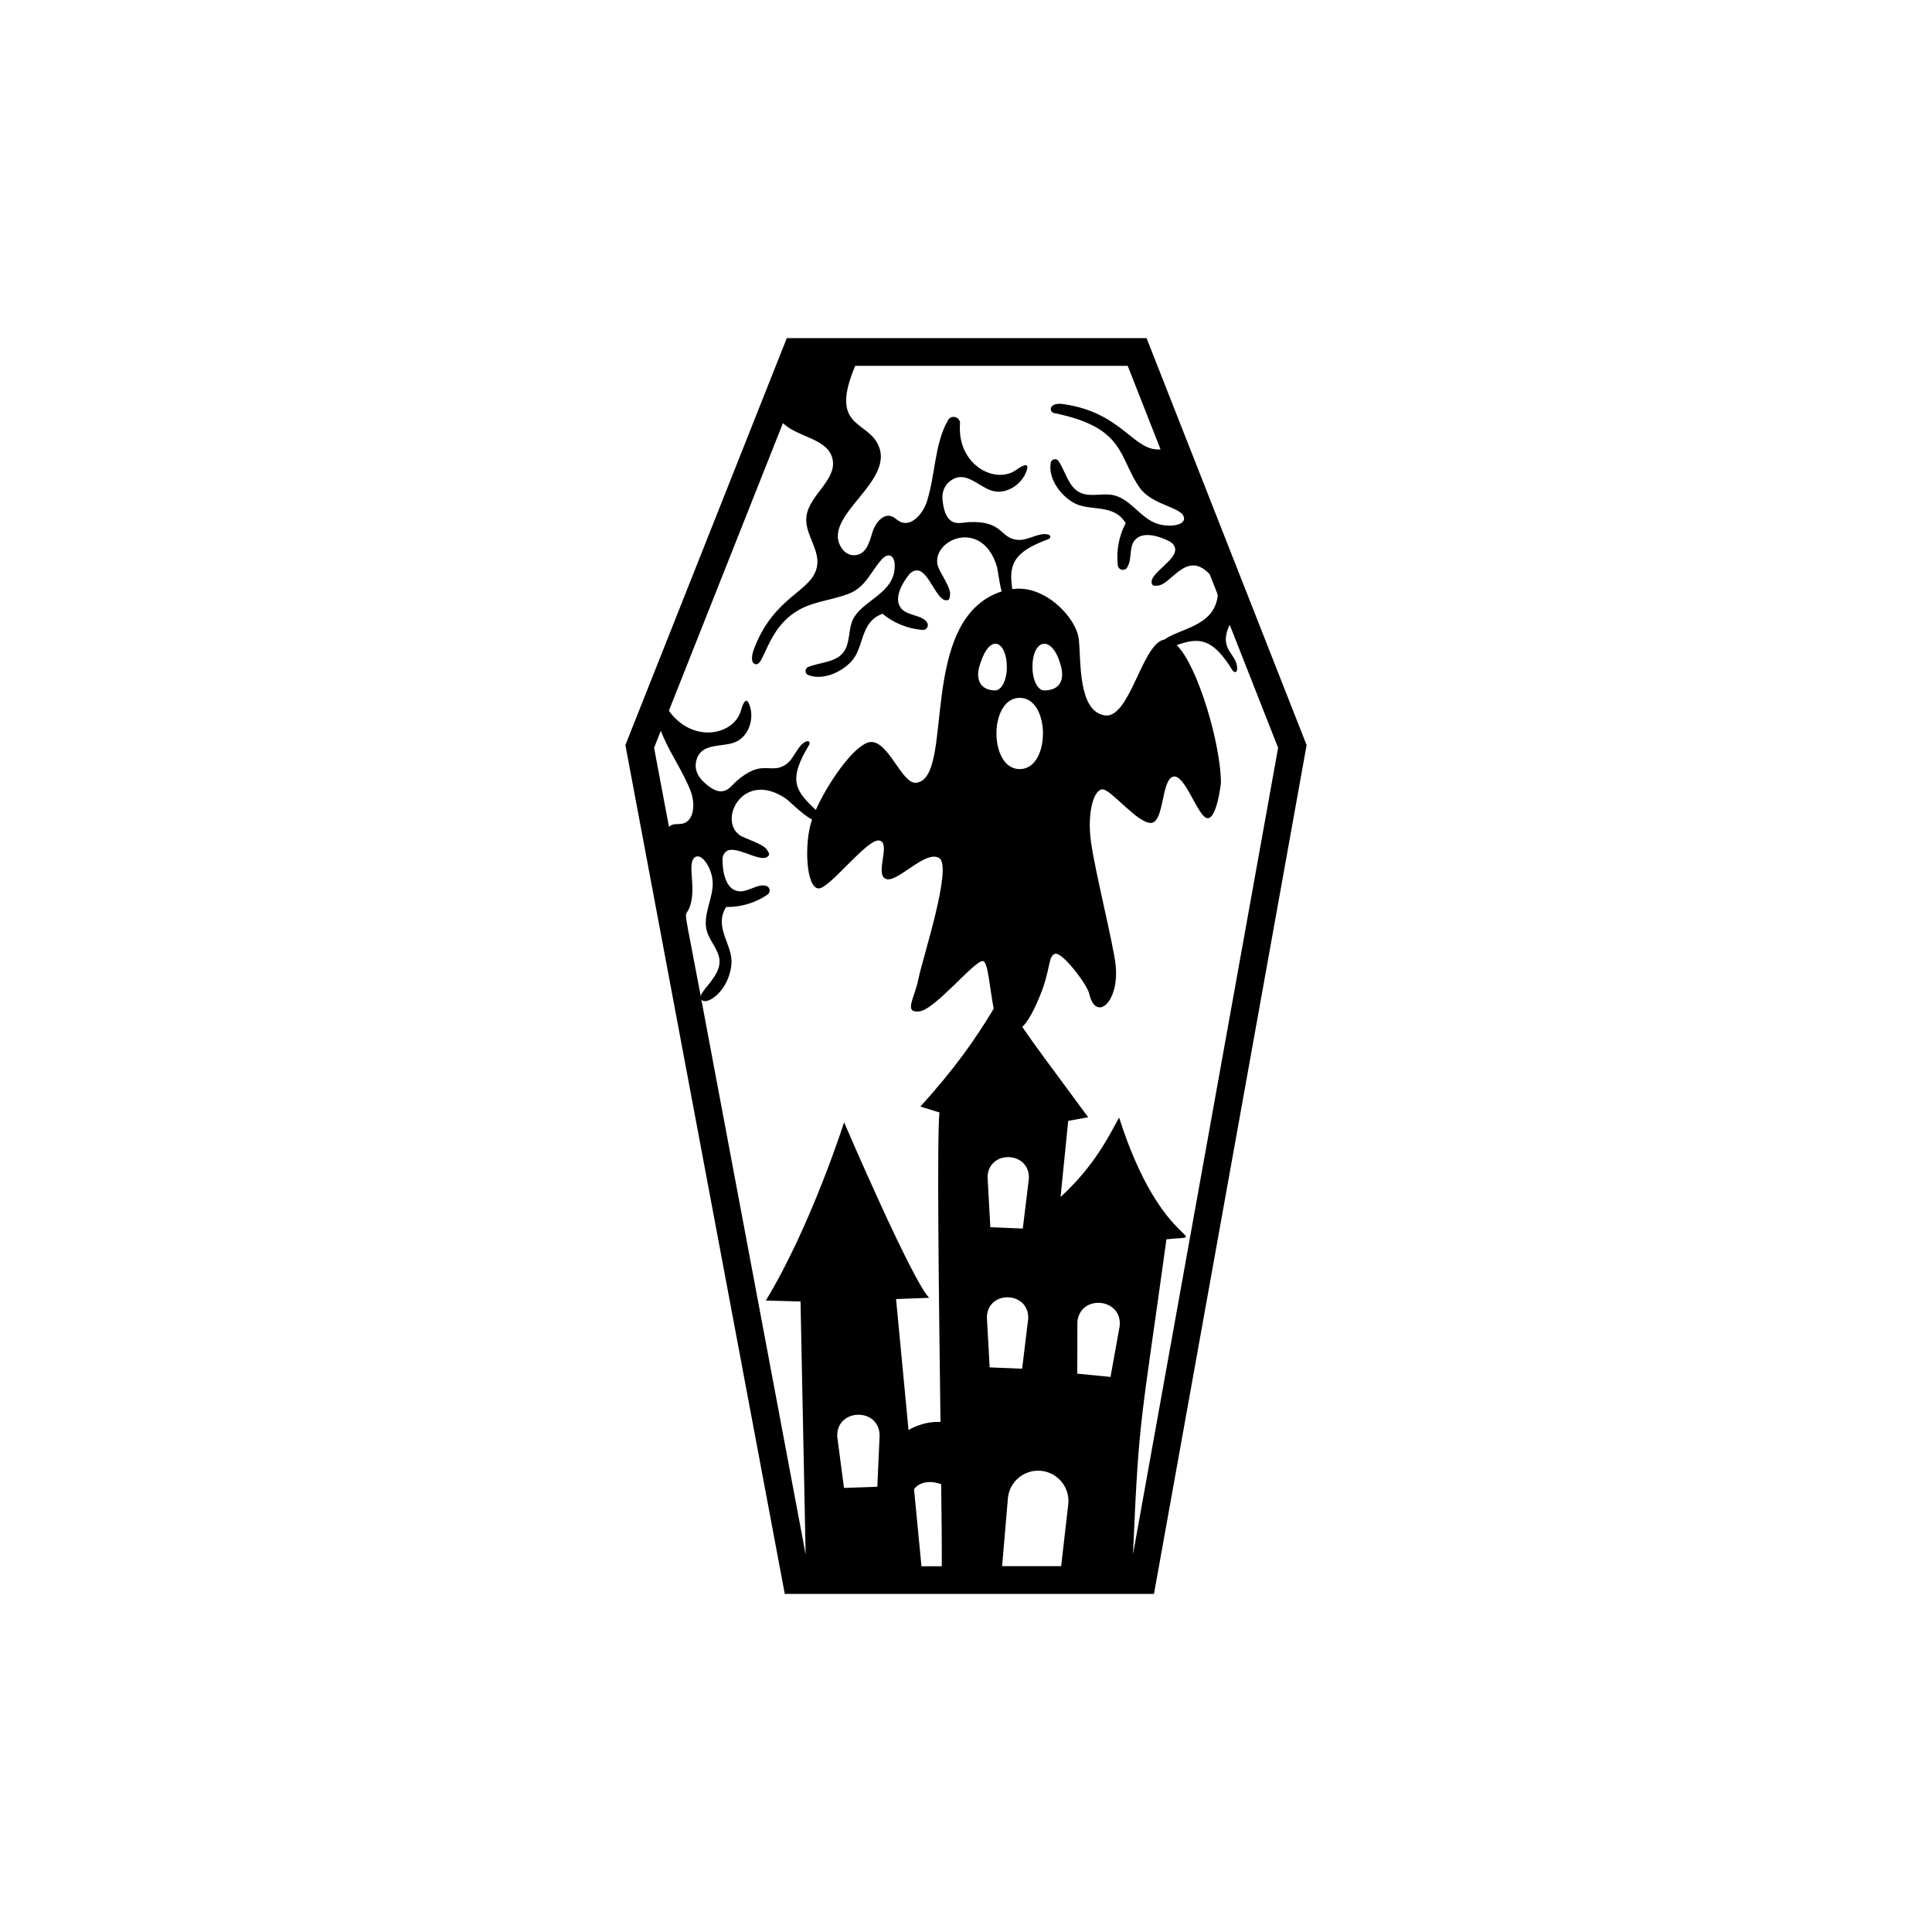 <?xml version="1.0" encoding="utf-8"?>
<!-- Generator: Adobe Illustrator 26.0.1, SVG Export Plug-In . SVG Version: 6.00 Build 0)  -->
<svg version="1.1" id="Livello_1" xmlns="http://www.w3.org/2000/svg" xmlns:xlink="http://www.w3.org/1999/xlink" x="0px" y="0px"
	 viewBox="0 0 2000 2000" enable-background="new 0 0 2000 2000" xml:space="preserve">
<path d="M1186.9,350H814.5L647.4,771.3l165,878.7h382.2c0.7-4.1,156.7-871.8,158-878.7L1186.9,350z M1201.4,465.2
	c-28.2,2.4-39-37.8-100-46.8c-16-2.5-15.8,8-10.2,9.2c74,15,66.4,45.3,88.4,77c12.6,18.2,42.4,20,45.8,30.3
	c3.2,9.5-16.9,11.8-30,6.3c-16.3-6.9-26.3-25.9-44.3-28.9c-11-1.8-23.1,2.5-33.1-2.4c-12-5.9-14.8-21.4-22.2-32.6
	c-2.2-3.3-7.4-2.2-8.1,1.8c-2.6,15.5,8.8,32.5,23.1,41c16.8,10.1,41.8,0.3,54.5,21.5c-7.1,13.3-9.9,28.9-8.1,43.8
	c0.6,4.8,7.1,6.2,9.6,2.1c5.6-9.3,1.5-20.2,7.8-28.1c8.2-10.3,26.2-4.1,36.2,1.1c2.9,1.5,5.1,4.2,5.7,7.4
	c1.9,11.7-26,25.4-24.3,35.3c0.6,3.7,2.6,3.2,6.3,3c14-0.8,29.8-37.3,53.7-11.8c9.2,23.3,8.6,20.8,8.2,23.8
	c-4.8,30.4-38.5,32.1-55.1,43.9c-23.2,3.7-35.7,83.2-62.1,78.4c-27.3-5-24-55.4-26.4-78.5c-2.4-22.7-35.7-57.3-68.9-52.1
	c-3.5-24.2-0.4-38,37-51.6c3-1.1,3.6-4.2-0.5-5.1c-9.3-2.1-20.4,6.6-30.8,5.7c-19-1.6-14.5-20.1-50.8-18.4
	c-8.9,0.4-23.9,7.3-27.1-22.8c-0.8-7.7,1.6-15,8-19.8c15.4-11.6,28,5,42.5,9.9c14.2,4.7,30.3-5.1,35.8-18.6
	c2.3-5.5,3.9-12.6-10.1-2.7c-21.9,15.5-61.3-5.6-58.1-47.8c0.5-7.1-8.9-9.9-12.4-3.8c-14.2,24.8-13,56.8-22,84.6
	c-4.1,12.5-16.2,26.5-27.9,20.4c-2.9-1.5-5.2-4.1-8.2-5.3c-8.9-3.5-17.2,6.8-20,15.9c-3,9.5-5.6,21.2-15.5,23.8
	c-6,1.7-12.4-1-16-6.1c-24.3-34,59.2-70.3,35.9-110.3c-13.1-22.5-48.5-17.2-22.4-79.2h282.1L1201.4,465.2z M1115.2,1422l0.1-53.7
	c2.9-28.9,46.7-24.6,43.8,4.4l-9.5,52.7L1115.2,1422z M1105.9,1556.9l-7.4,64.4h-61.1l6-70.6c1.7-17.2,17.1-29.8,34.3-28.1
	C1095,1524.3,1107.6,1539.7,1105.9,1556.9z M910.6,1485.6l-2.4,53.5l-34.5,1.2l-7-53.2C865.6,1458,909.6,1456.5,910.6,1485.6z
	 M946.2,1541.6c0,0,7.8-12.3,28.1-5.2c0.5,39.3,0.8,70.2,0.6,85h-21L946.2,1541.6z M1021.6,1363.3c1.2-28.3,44-26.5,42.8,1.8
	l-6.3,51.8l-33.6-1.4L1021.6,1363.3z M1058.8,1271.8l-33.6-1.4l-2.9-52.2c1.2-28.3,44-26.5,42.8,1.8L1058.8,1271.8z M844.5,838.5
	c-19.8-19.1-30-29.5-7.1-67c1.7-2.8,0.2-5.5-3.5-3.7c-8.6,4.2-11.8,17.9-20.5,23.7c-15.9,10.6-23.9-6.7-51.2,17.3
	c-6.7,5.9-14.2,20.6-35.3-0.9c-5.4-5.6-8.1-12.8-6.1-20.5c4.8-18.6,25-13.6,39.4-18.8c14.1-5.2,20.5-22.9,16.3-36.9
	c-1.7-5.7-4.9-12.3-9.6,4.2c-7.3,25-49.6,34.3-74.5-0.1L810.5,438c15.3,14.9,46,15.7,51.2,36.6c5.5,22.2-24.9,38.1-27,60.9
	c-1.6,17.2,13.8,33,11.2,50.1c-4.2,27.3-45,30.3-65.9,87.6c-1.3,3.6-2.9,11.4,0.5,13.6c11,7.7,11.2-37.3,48.7-56.6
	c16.1-8.3,34.6-9.3,51.1-16.3c16.3-7,21.5-22.9,32.7-35c5.9-6.6,12.4-4.7,13.1,4.6c2.2,31.6-35.4,37.5-44,59.8
	c-4,10.4-2.2,23.1-9,32c-8.2,10.6-24,10.1-36.5,15.2c-3.7,1.5-3.6,6.9,0.1,8.3c14.6,5.6,33.6-2.1,44.8-14.3
	c13.3-14.4,8.7-40.9,32.1-49.1c11.6,9.6,26.3,15.5,41.3,16.7c5.6,0.5,10.7-8.5-4.2-13.8c-6.3-2.2-13.5-3.4-17.8-8.5
	c-8.4-10.2,1.3-26.5,8.3-35.2c2.1-2.5,5.1-4.2,8.4-4.1c11.8,0.5,19.6,30.5,29.7,30.9c3.8,0.1,3.6-1.9,4.2-5.6
	c1.1-7.6-10.9-23.4-12.7-30.1c-7.3-26.6,45.8-50.5,61.2,0.9c0.9,3.1,2.2,15.4,4.9,25.6c-88.6,29.2-47.6,193.6-88.5,198.1
	c-14.9,1.7-28.9-44.6-47.9-42.1C884.8,770.5,857.3,809.7,844.5,838.5z M725.4,1031.2c-17.7-94.3-16.8-81.7-13.2-88.4
	c10.4-19.4-1.3-46.9,6.3-54.6c6.9-7.1,18.2,9.5,19.2,23.9c1.3,17.7-11.2,35.2-5.7,52.6c3.4,10.6,12.7,19.4,12.9,30.6
	C745.1,1010.4,727,1023.9,725.4,1031.2z M1013.7,690.5c10.5-37.4,28.6-26.4,28.6,0c0,13.4-5.4,24.2-12.1,24.2
	C1015.9,714.8,1009.8,704.3,1013.7,690.5z M1055.6,722.4c32.1,0,32.1,73.8,0,73.8C1023.5,796.2,1023.5,722.4,1055.6,722.4z
	 M1068.8,690.5c0-29.9,21.2-34.2,29.7,0c3.3,13.2-1.1,24.2-17.6,24.2C1074.2,714.8,1068.8,703.9,1068.8,690.5z M684.1,756.5
	c8,21.4,22.8,41.2,31,62.9c4.6,12.3,3.9,30.8-9,33.3c-4.6,0.9-9.5-0.7-13.6,3.2l-15.4-81.8L684.1,756.5z M726,1034.6
	c4.9,7.4,29.2-8.7,31.2-37.3c1.4-19.5-18.7-37.4-5.5-58.4c15.1,0.3,30.2-4.2,42.7-12.7c4.6-3.1,3.2-13.4-11.8-8.2
	c-6.3,2.2-12.7,5.8-19.2,4.4c-12.9-2.7-15.5-21.5-15.5-32.7c0-3.3,1.4-6.4,4-8.4c9.6-7,34.4,11.7,42.5,5.7c3-2.3,1.7-3.7-0.2-7
	c-3.8-6.6-23.1-11.6-28.7-15.6c-22.3-16.2,4.3-68,48.4-37.4c3.4,2.4,16.4,15.9,26.7,21.4c-8.5,24.5-6.2,71.3,6.9,71.3
	c11.6,0,50.4-52.1,62.8-49.6c12.4,2.5-5,34.7,6.6,39.7c11.6,5,41.3-30.6,55.4-21.5c14,9.1-17.4,104.1-21.5,124.8
	c-4.1,20.7-15.7,35.5,0.8,33.9c16.5-1.7,57.8-53.7,66.1-52.1c5.2,1,6.8,28.3,11,49.3c-20.1,33.2-39.6,61-75.9,101.3l19.7,6.1
	c-2.7,27.1-0.6,191.5,1.1,320.4c-18.9-0.9-33.1,8.4-33.1,8.4l-12.9-135.6l34.3-1.3c-17.4-16.9-88.1-181.7-88.1-181.7
	s-34.2,107.4-81,184.5l35.9,1l5.3,261.9L726,1034.6z M1172.9,1608.9c6.2-145.6,7.9-132.1,34.6-326c50.4-5.2-4.2,14.4-49-126
	c-10.8,19.5-25.3,49.8-60.6,82.2l7.9-78.8l20.7-3.7c-41.4-56.2-54.5-73.4-68.2-93.5c6.2-6.2,11.9-16.9,18.1-31.9
	c11.6-28.1,8.3-41.3,15.7-43.8c7.4-2.5,33.4,31.9,35.5,41.3c6.6,29.7,31.4,9.1,27.3-29.7c-2.3-21.6-21.5-97.5-25.6-128.1
	c-4.1-30.6,3.3-54.5,12.4-53.7c9.1,0.8,35.5,34.7,49.6,34.7c14,0,10.7-44.6,23.1-47.9c12.4-3.3,25.6,42.1,35.5,43
	c9.9,0.8,14-36.4,14-36.4c0-39.2-23.4-120.3-45.7-142.8c23.1-8.3,37.1-7.3,57.6,26c1.7,2.8,4.9,2.7,4.9-1.5
	c0.3-15.9-20.2-19.5-7.7-45.5l50.1,127.3L1172.9,1608.9z"/>
</svg>
